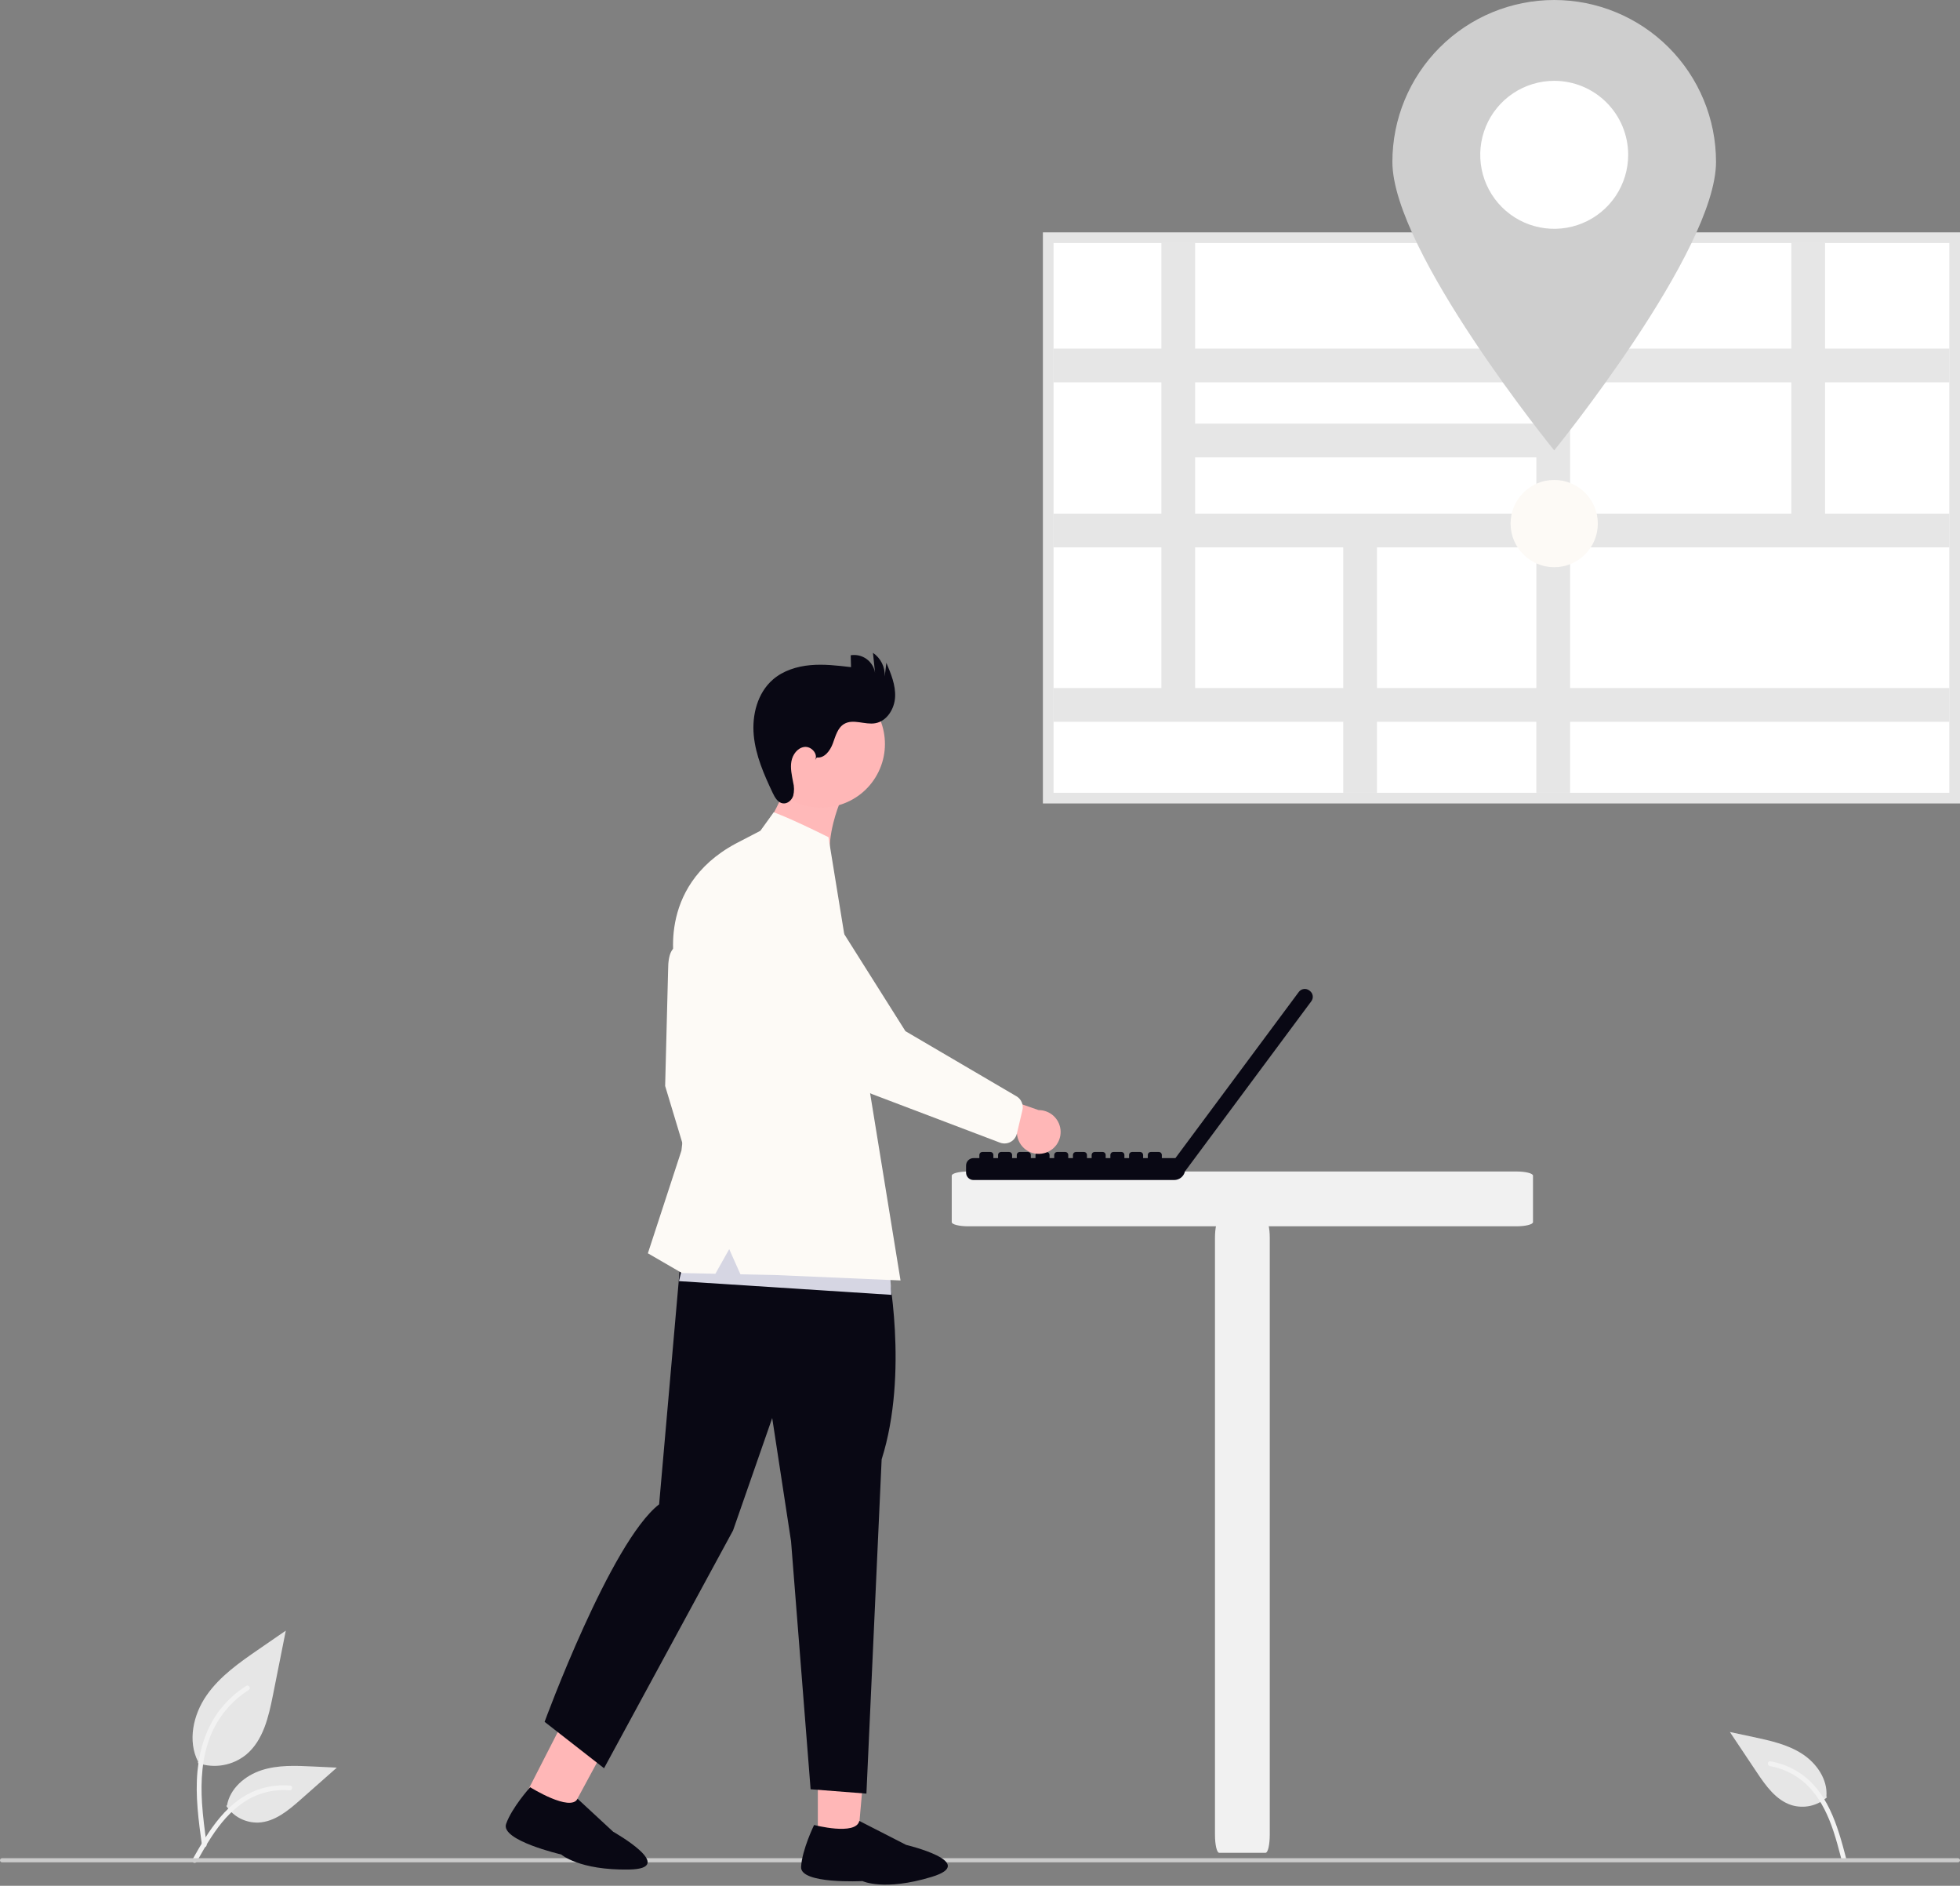 <svg width="945" height="909" viewBox="0 0 945 909" fill="none" xmlns="http://www.w3.org/2000/svg">
<rect x="0" y="0" width="945" height="909" fill="#808080" stroke="none"/>
<g clip-path="url(#clip0_191_285)">
<path d="M404.623 387.668C404.623 387.668 398.443 402.781 400.381 414.447L383.392 414.122L369.787 404.395L371.324 394.695C371.324 394.695 380.589 381.017 381.448 363.642L404.623 387.668Z" fill="#FFB9B9"/>
<path d="M95.385 849.818C99.308 851.197 103.52 851.542 107.616 850.821C111.711 850.1 115.552 848.336 118.768 845.699C126.958 838.825 129.526 827.499 131.615 817.017L137.795 786L124.857 794.908C115.557 801.314 106.039 807.927 99.597 817.208C93.155 826.489 90.345 839.155 95.519 849.196" fill="#E6E6E6"/>
<path d="M97.383 889.529C95.755 877.665 94.083 865.648 95.224 853.657C96.239 843.008 99.488 832.608 106.102 824.078C109.613 819.56 113.886 815.689 118.727 812.638C119.989 811.838 121.151 813.838 119.894 814.638C111.519 819.933 105.041 827.751 101.394 836.964C97.365 847.21 96.719 858.38 97.412 869.264C97.831 875.846 98.723 882.385 99.618 888.917C99.689 889.213 99.644 889.524 99.494 889.788C99.344 890.052 99.1 890.25 98.81 890.341C98.514 890.42 98.199 890.38 97.933 890.229C97.666 890.077 97.47 889.827 97.387 889.532L97.383 889.529Z" fill="#F2F2F2"/>
<path d="M109.1 870.495C110.782 873.053 113.094 875.135 115.815 876.539C118.535 877.944 121.571 878.624 124.631 878.514C132.495 878.141 139.049 872.654 144.948 867.444L162.4 852.033L150.85 851.48C142.544 851.08 134.023 850.709 126.112 853.273C118.201 855.837 110.904 861.999 109.458 870.188" fill="#E6E6E6"/>
<path d="M92.78 896.35C100.62 882.479 109.712 867.062 125.961 862.134C130.478 860.769 135.215 860.28 139.916 860.693C141.398 860.821 141.028 863.105 139.549 862.977C131.669 862.323 123.803 864.404 117.277 868.869C110.997 873.144 106.107 879.087 101.969 885.388C99.434 889.248 97.163 893.272 94.893 897.288C94.167 898.576 92.046 897.649 92.78 896.35Z" fill="#F2F2F2"/>
<path d="M880.857 866.333C878.577 868.376 875.809 869.798 872.82 870.46C869.831 871.123 866.722 871.004 863.792 870.116C856.284 867.745 851.35 860.766 846.979 854.216L834.045 834.859L845.353 837.276C853.485 839.014 861.818 840.831 868.811 845.332C875.804 849.833 881.283 857.655 880.589 865.942" fill="#E6E6E6"/>
<path d="M890.031 895.504C885.997 880.09 881.146 862.86 866.697 853.944C862.679 851.47 858.224 849.786 853.573 848.985C852.108 848.73 851.882 851.033 853.344 851.285C861.13 852.666 868.202 856.688 873.37 862.673C878.349 868.411 881.557 875.406 883.948 882.556C885.412 886.936 886.579 891.408 887.748 895.873C888.12 897.302 890.408 896.948 890.031 895.504Z" fill="#F2F2F2"/>
<path d="M731.159 591.103H466.835C462.44 591.103 458.878 590.203 458.873 589.103V566.684C458.878 565.584 462.44 564.684 466.835 564.684H731.159C735.554 564.684 739.115 565.584 739.121 566.684V589.101C739.116 590.201 735.554 591.101 731.159 591.101V591.103Z" fill="#F1F1F1"/>
<path d="M631.512 477.61L631.22 477.394L631.213 477.389C630.452 476.825 629.498 476.585 628.56 476.724C627.623 476.863 626.779 477.368 626.213 478.128L566.713 558.234H560.167V556.695C560.167 556.316 560.016 555.952 559.748 555.683C559.48 555.415 559.116 555.264 558.736 555.264H554.831C554.452 555.264 554.088 555.415 553.82 555.683C553.551 555.951 553.401 556.315 553.4 556.694V558.232H551.14V556.695C551.14 556.316 550.99 555.952 550.721 555.684C550.453 555.415 550.09 555.264 549.71 555.264H545.805C545.426 555.264 545.062 555.415 544.794 555.683C544.525 555.951 544.375 556.315 544.374 556.694V558.232H542.121V556.695C542.121 556.316 541.971 555.952 541.702 555.684C541.434 555.415 541.071 555.264 540.691 555.264H536.786C536.407 555.264 536.043 555.415 535.775 555.683C535.506 555.951 535.355 556.315 535.355 556.694V558.232H533.095V556.695C533.095 556.316 532.945 555.952 532.676 555.684C532.408 555.415 532.045 555.264 531.665 555.264H527.76C527.381 555.264 527.017 555.415 526.749 555.683C526.48 555.951 526.329 556.315 526.329 556.694V558.232H524.076V556.695C524.076 556.316 523.926 555.952 523.657 555.684C523.389 555.415 523.026 555.264 522.646 555.264H518.74C518.552 555.264 518.366 555.301 518.193 555.373C518.019 555.445 517.861 555.55 517.729 555.683C517.596 555.816 517.491 555.974 517.419 556.148C517.347 556.321 517.31 556.507 517.31 556.695V558.233H515.05V556.695C515.05 556.316 514.9 555.952 514.631 555.684C514.363 555.415 514 555.264 513.62 555.264H509.715C509.336 555.264 508.972 555.415 508.704 555.683C508.435 555.951 508.285 556.315 508.284 556.694V558.232H506.024V556.695C506.024 556.316 505.874 555.952 505.605 555.684C505.337 555.415 504.974 555.264 504.594 555.264H500.689C500.31 555.264 499.946 555.415 499.678 555.683C499.409 555.951 499.259 556.315 499.258 556.694V558.232H497V556.695C497 556.316 496.85 555.952 496.581 555.684C496.313 555.415 495.95 555.264 495.57 555.264H491.665C491.286 555.264 490.922 555.415 490.654 555.683C490.385 555.951 490.235 556.315 490.234 556.694V558.232H487.974V556.695C487.974 556.316 487.824 555.952 487.555 555.684C487.287 555.415 486.924 555.264 486.544 555.264H482.64C482.261 555.264 481.897 555.415 481.629 555.683C481.36 555.951 481.209 556.315 481.209 556.694V558.232H478.956V556.695C478.956 556.316 478.806 555.952 478.537 555.684C478.269 555.415 477.906 555.264 477.526 555.264H473.621C473.242 555.264 472.878 555.415 472.61 555.683C472.341 555.951 472.191 556.315 472.19 556.694V558.232H469.358C468.41 558.232 467.5 558.609 466.83 559.28C466.159 559.95 465.782 560.86 465.782 561.808V565.22C465.782 566.169 466.159 567.078 466.83 567.749C467.5 568.419 468.41 568.796 469.358 568.796H566.12C567.346 568.796 568.534 568.374 569.484 567.6C570.435 566.827 571.089 565.749 571.338 564.549L571.375 564.576L632.246 482.619L632.252 482.612C632.816 481.851 633.056 480.897 632.917 479.959C632.779 479.022 632.274 478.178 631.513 477.612L631.512 477.61Z" fill="#090814"/>
<path d="M253.5 865.015L273.976 875.201L298.292 830.201L277.223 818.652L253.5 865.015Z" fill="#FFB7B7"/>
<path d="M394.317 882.335H414L418.611 830.258H394.311L394.317 882.335Z" fill="#FFB7B7"/>
<path d="M331.163 457.556C331.163 457.556 322.122 450.629 322.122 467.549L320.694 523.462L336.635 576.282L345.914 559.151L342.107 522.034L331.163 457.556Z" fill="#FDFAF6"/>
<path d="M427.877 610.487C427.877 610.487 438.361 661.545 425.077 703.447L417.738 864.554L390.829 862.454L381.4 742.938L372.314 683.527L353.44 737.696L291.233 852.322L262.576 829.957C262.576 829.957 294.332 743.307 317.793 725.114L329.56 591.104L427.877 610.487Z" fill="#090814"/>
<path d="M422.903 373.328C431.031 358.459 425.567 339.816 410.697 331.688C395.828 323.56 377.185 329.024 369.057 343.893C360.929 358.763 366.394 377.406 381.263 385.534C396.132 393.662 414.775 388.197 422.903 373.328Z" fill="#FFB7B7"/>
<path d="M393.809 365.118C397.487 365.597 400.262 361.833 401.548 358.355C402.834 354.877 403.815 350.826 407.013 348.947C411.382 346.38 416.972 349.467 421.968 348.62C427.61 347.663 431.279 341.684 431.568 335.969C431.857 330.254 429.581 324.757 427.349 319.487L426.57 326.036C426.674 323.816 426.207 321.607 425.214 319.619C424.22 317.632 422.733 315.932 420.895 314.684L421.895 324.293C421.681 322.967 421.208 321.697 420.502 320.554C419.796 319.412 418.871 318.421 417.781 317.637C416.691 316.852 415.457 316.291 414.149 315.985C412.842 315.679 411.487 315.635 410.162 315.854L410.32 321.58C403.803 320.805 397.23 320.029 390.694 320.619C384.158 321.209 377.576 323.277 372.623 327.582C365.213 334.021 362.507 344.623 363.415 354.397C364.323 364.171 368.358 373.354 372.564 382.224C373.622 384.456 375.085 386.974 377.539 387.258C379.739 387.513 381.761 385.671 382.446 383.558C382.974 381.392 382.954 379.128 382.386 376.973C381.766 373.678 380.986 370.311 381.567 367.01C382.148 363.709 384.525 360.446 387.853 360.042C391.181 359.638 394.586 363.442 392.986 366.387L393.809 365.118Z" fill="#090814"/>
<path d="M429.776 624.141L327.357 617.533L335.066 585.596L428.674 606.521L429.776 624.141Z" fill="#D6D6E3"/>
<path d="M366.614 400.452L373.038 391.533C373.038 391.533 380.218 393.973 399.448 403.545L400.807 411.901L434.186 617.201L373.515 614.584L356.993 614.232L351.586 602.112L344.919 613.975L328.785 613.632L312.368 604.115L328.547 554.626L333.781 509.42L325.691 466.831C325.691 466.831 315.512 427.723 354.718 406.631L366.614 400.452Z" fill="#FDFAF6"/>
<path d="M503.363 555.869C501.877 556.246 500.327 556.294 498.821 556.007C497.315 555.72 495.89 555.107 494.647 554.21C493.403 553.314 492.372 552.155 491.625 550.817C490.878 549.478 490.433 547.992 490.322 546.463L454.322 536.822L468.802 523.965L500.768 535.096C503.349 535.081 505.845 536.012 507.785 537.715C509.724 539.417 510.972 541.771 511.292 544.332C511.612 546.893 510.981 549.482 509.52 551.609C508.059 553.736 505.868 555.253 503.363 555.873V555.869Z" fill="#FFB7B7"/>
<path d="M487.241 550.426C486.484 550.839 485.649 551.088 484.79 551.156C483.93 551.225 483.066 551.113 482.254 550.826L423.041 528.352C408.595 523.231 396.501 513.038 389.009 499.668L364.316 455.619C362.584 453.683 361.251 451.425 360.393 448.973C359.535 446.522 359.169 443.925 359.314 441.332C359.46 438.739 360.116 436.2 361.244 433.861C362.371 431.521 363.949 429.427 365.887 427.697C367.824 425.968 370.084 424.637 372.536 423.781C374.988 422.926 377.585 422.562 380.178 422.71C382.771 422.858 385.309 423.517 387.648 424.647C389.986 425.777 392.079 427.356 393.807 429.296L436.547 497.038L490.334 528.572C491.388 529.263 492.204 530.262 492.673 531.433C493.141 532.603 493.238 533.89 492.952 535.118L490.277 546.452C489.989 547.667 489.338 548.766 488.411 549.602C488.055 549.923 487.663 550.201 487.242 550.43L487.241 550.426Z" fill="#FDFAF6"/>
<path d="M944 897.684H1C0.735 897.684 0.48 897.578 0.293 897.391C0.105 897.203 0 896.949 0 896.684C0 896.418 0.105 896.164 0.293 895.977C0.48 895.789 0.735 895.684 1 895.684H944C944.265 895.684 944.52 895.789 944.707 895.977C944.895 896.164 945 896.418 945 896.684C945 896.949 944.895 897.203 944.707 897.391C944.52 897.578 944.265 897.684 944 897.684Z" fill="#CBCBCB"/>
<path d="M945.001 387.281H502.824V111.996H945.002L945.001 387.281ZM513.112 376.993H934.712V122.285H513.112V376.993Z" fill="#E5E5E5"/>
<path d="M939.856 117.141H507.967V382.137H939.856V117.141Z" fill="white"/>
<path d="M939.856 184.303V168.033H879.943V117.141H863.672V168.032H757.009V117.141H740.738V168.032H576.223V117.141H559.952V168.032H507.967V184.303H559.952V247.581H507.967V263.852H559.952V331.647H507.967V347.918H647.633V382.141H663.903V347.915H740.737V382.138H757.008V347.915H939.855V331.644H757.009V263.849H939.856V247.581H879.943V184.303H939.856ZM740.738 184.303V204.189H576.223V184.303H740.738ZM576.223 220.461H740.738V247.581H576.223V220.461ZM576.223 331.644V263.849H647.634V331.644H576.223ZM740.738 331.644H663.904V263.849H740.738V331.644ZM863.672 247.581H757.009V184.303H863.672V247.581Z" fill="#E6E6E6"/>
<path d="M827.369 78.019C827.369 121.108 749.35 217.096 749.35 217.096C749.35 217.096 671.328 121.107 671.328 78.019C671.328 57.327 679.548 37.483 694.179 22.851C708.811 8.22 728.655 0 749.347 0C770.039 0 789.883 8.22 804.515 22.851C819.146 37.483 827.366 57.327 827.366 78.019H827.369Z" fill="#CECECE"/>
<path d="M785.016 74.627C785.016 81.681 782.924 88.577 779.005 94.442C775.086 100.307 769.515 104.879 762.998 107.578C756.481 110.277 749.31 110.984 742.392 109.608C735.473 108.231 729.118 104.835 724.13 99.847C719.142 94.859 715.745 88.504 714.369 81.585C712.993 74.666 713.699 67.495 716.399 60.978C719.098 54.461 723.669 48.891 729.535 44.972C735.4 41.053 742.296 38.961 749.35 38.961C758.809 38.961 767.881 42.719 774.569 49.407C781.258 56.096 785.016 65.168 785.016 74.627Z" fill="white"/>
<path d="M749.347 273.406C760.963 273.406 770.378 263.99 770.378 252.375C770.378 240.76 760.963 231.344 749.347 231.344C737.732 231.344 728.316 240.76 728.316 252.375C728.316 263.99 737.732 273.406 749.347 273.406Z" fill="#FDFAF6"/>
<path d="M414.306 877.719L436.888 889.273C436.888 889.273 472.229 897.698 449.219 904.699C426.209 911.7 415.851 906.724 415.851 906.724C415.851 906.724 385.751 908.289 386.236 899.891C386.721 891.493 392.512 879.684 392.512 879.684C392.512 879.684 412.657 884.948 414.306 877.719Z" fill="#090814"/>
<path d="M278.496 867.063L295.631 882.928C295.631 882.928 327.28 900.768 303.232 901.155C279.184 901.543 270.598 893.904 270.598 893.904C270.598 893.904 241.233 887.112 244.014 879.173C246.795 871.234 255.617 861.479 255.617 861.479C255.617 861.479 274.917 873.558 278.496 867.063Z" fill="#090814"/>
<path d="M585.79 884.412V596.697C585.79 591.913 586.69 588.036 587.79 588.031H610.209C611.309 588.036 612.209 591.913 612.209 596.697V884.412C612.209 889.196 611.309 893.073 610.209 893.078H587.792C586.692 893.073 585.792 889.196 585.792 884.412H585.79Z" fill="#F1F1F1"/>
</g>
<defs>
<clipPath id="clip0_191_285">
<rect width="945.001" height="908.438" fill="white"/>
</clipPath>
</defs>
</svg>

